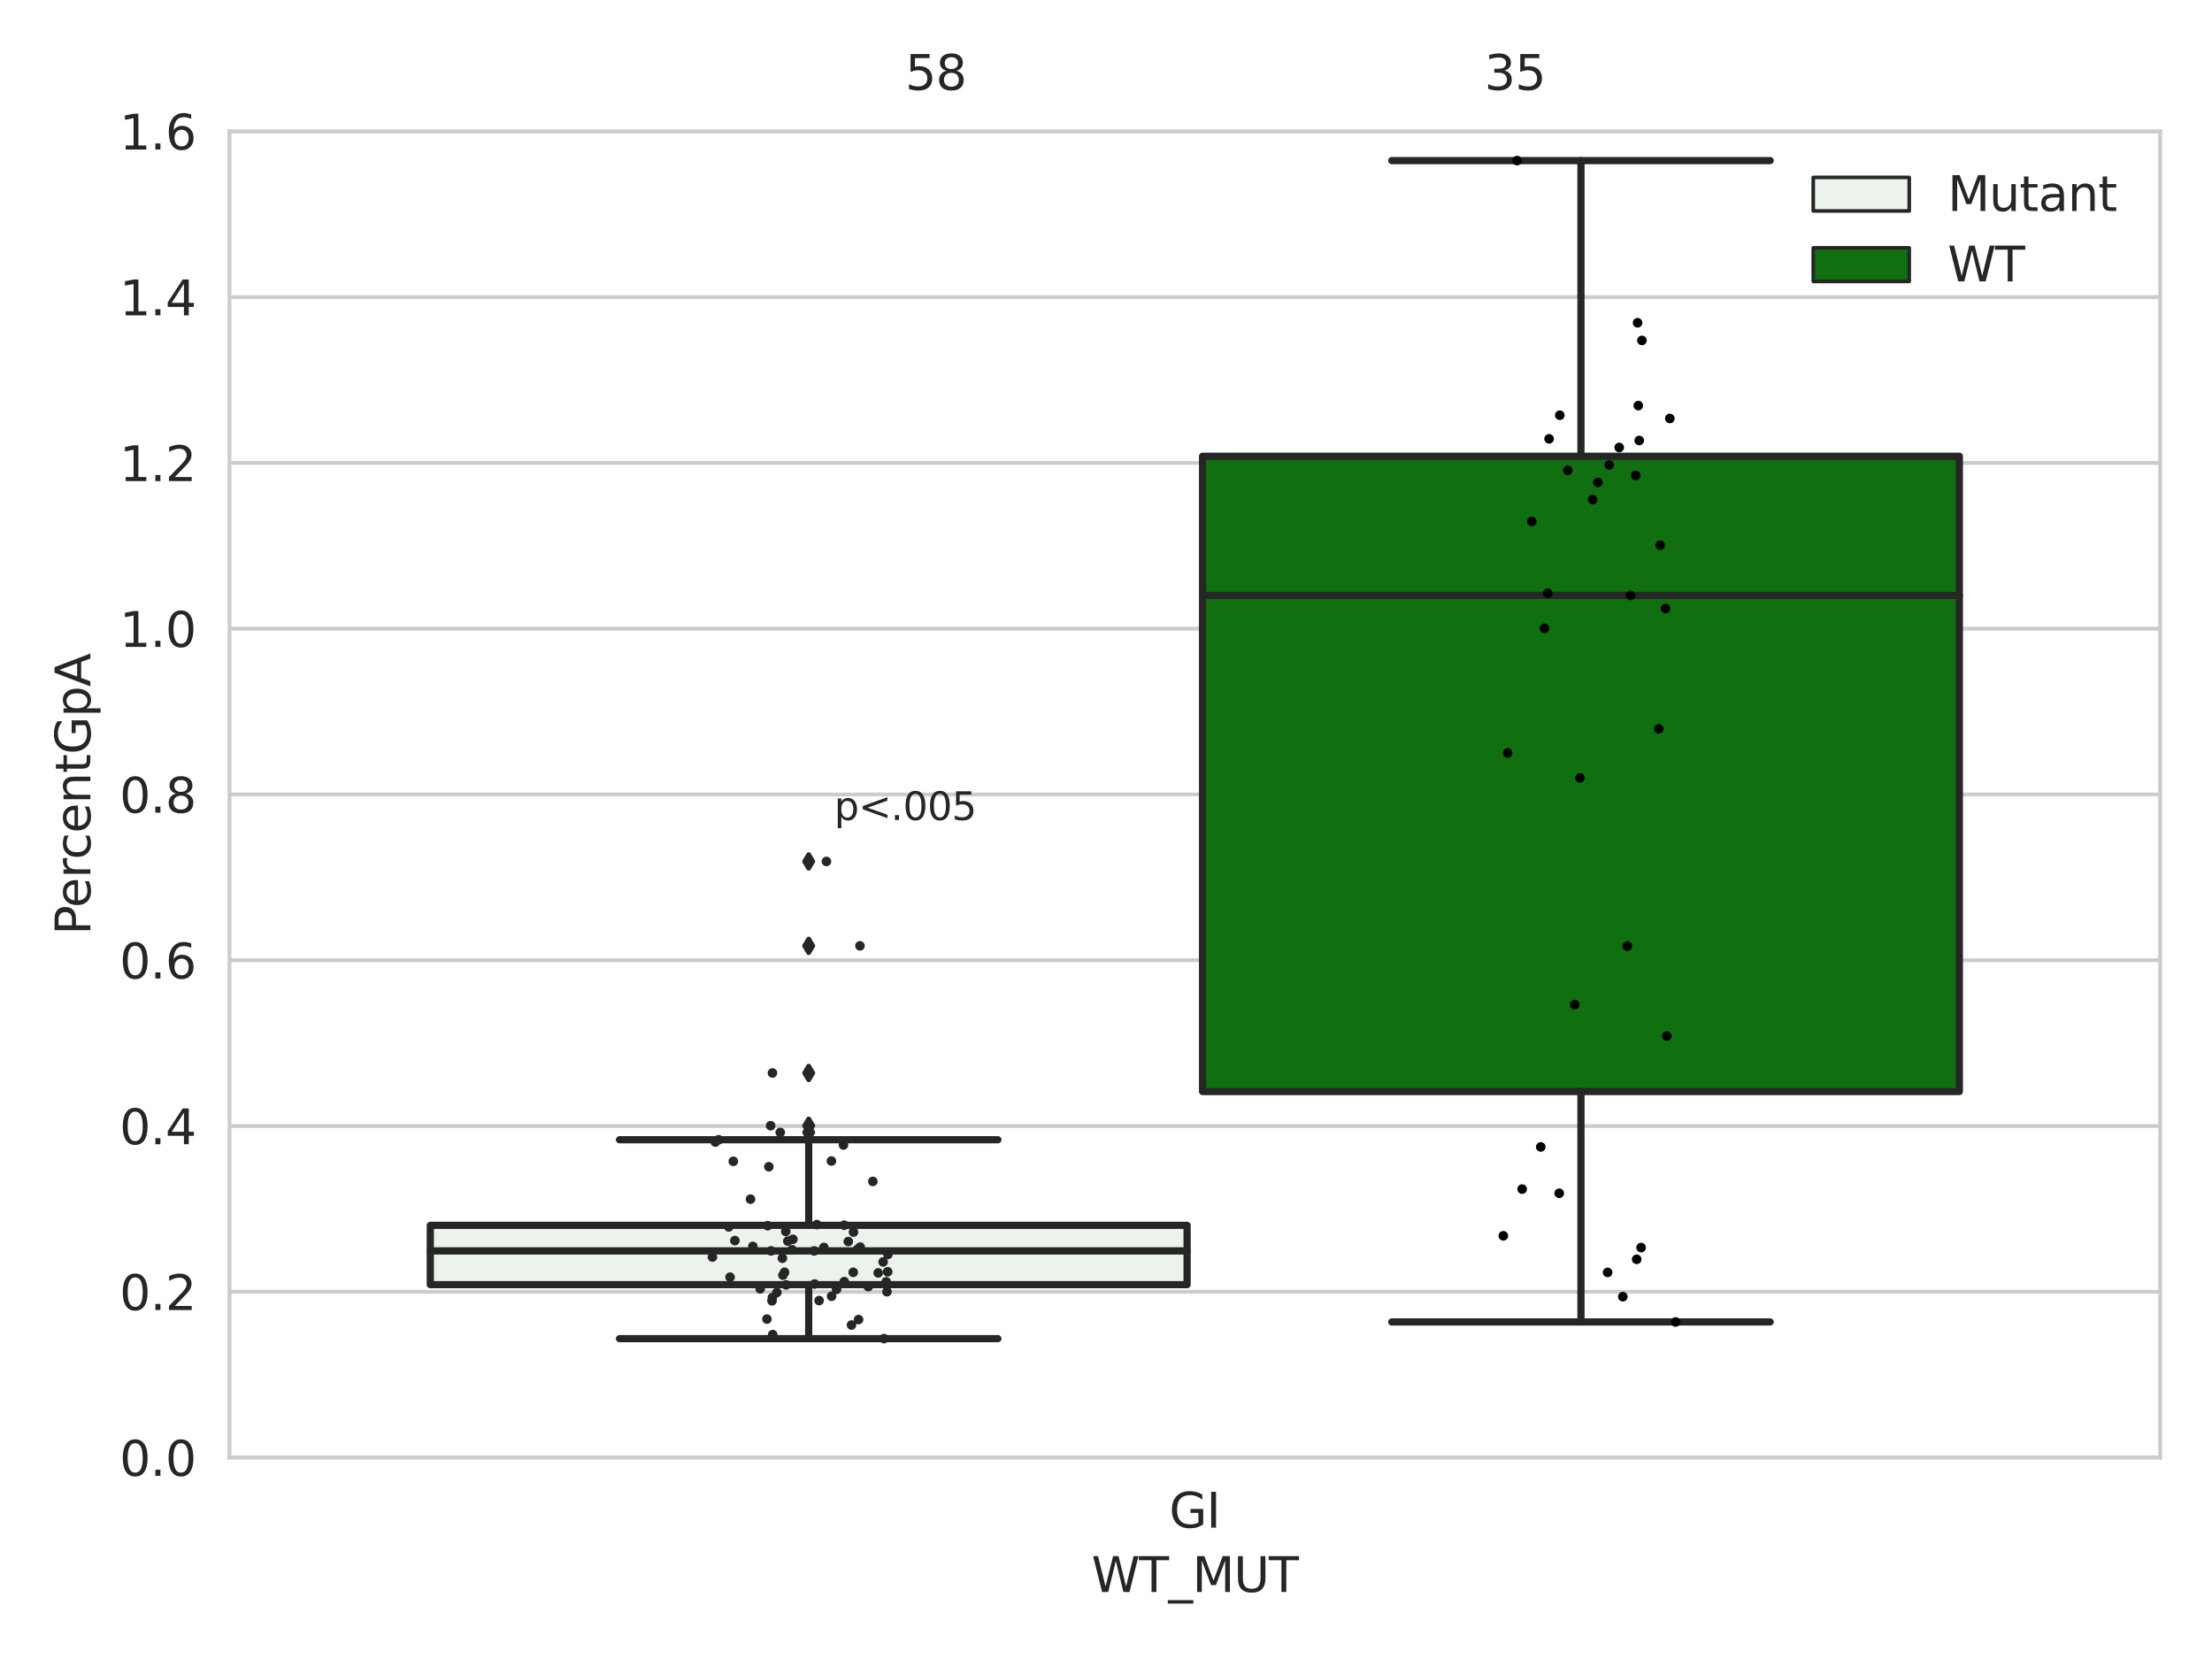 <?xml version="1.0" encoding="utf-8" standalone="no"?>
<!DOCTYPE svg PUBLIC "-//W3C//DTD SVG 1.1//EN"
  "http://www.w3.org/Graphics/SVG/1.1/DTD/svg11.dtd">
<svg xmlns:xlink="http://www.w3.org/1999/xlink" width="460.8pt" height="345.6pt" viewBox="0 0 460.8 345.6" xmlns="http://www.w3.org/2000/svg" version="1.1">
 <defs>
  <style type="text/css">*{stroke-linejoin: round; stroke-linecap: butt}</style>
 </defs>
 <g id="figure_1">
  <g id="patch_1">
   <path d="M 0 345.6 
L 460.8 345.6 
L 460.8 0 
L 0 0 
z
" style="fill: #ffffff"/>
  </g>
  <g id="axes_1">
   <g id="patch_2">
    <path d="M 47.81 303.64 
L 450 303.64 
L 450 27.354 
L 47.81 27.354 
z
" style="fill: #ffffff"/>
   </g>
   <g id="matplotlib.axis_1">
    <g id="xtick_1">
     <g id="text_1">
      <!-- GI -->
      <g style="fill: #262626" transform="translate(243.556 318.238)scale(0.1 -0.1)">
       <defs>
        <path id="DejaVuSans-47" d="M 3809 666 
L 3809 1919 
L 2778 1919 
L 2778 2438 
L 4434 2438 
L 4434 434 
Q 4069 175 3628 42 
Q 3188 -91 2688 -91 
Q 1594 -91 976 548 
Q 359 1188 359 2328 
Q 359 3472 976 4111 
Q 1594 4750 2688 4750 
Q 3144 4750 3555 4637 
Q 3966 4525 4313 4306 
L 4313 3634 
Q 3963 3931 3569 4081 
Q 3175 4231 2741 4231 
Q 1884 4231 1454 3753 
Q 1025 3275 1025 2328 
Q 1025 1384 1454 906 
Q 1884 428 2741 428 
Q 3075 428 3337 486 
Q 3600 544 3809 666 
z
" transform="scale(0.016)"/>
        <path id="DejaVuSans-49" d="M 628 4666 
L 1259 4666 
L 1259 0 
L 628 0 
L 628 4666 
z
" transform="scale(0.016)"/>
       </defs>
       <use xlink:href="#DejaVuSans-47"/>
       <use xlink:href="#DejaVuSans-49" x="77.49"/>
      </g>
     </g>
    </g>
    <g id="text_2">
     <!-- WT_MUT -->
     <g style="fill: #262626" transform="translate(227.38 331.638)scale(0.1 -0.1)">
      <defs>
       <path id="DejaVuSans-57" d="M 213 4666 
L 850 4666 
L 1831 722 
L 2809 4666 
L 3519 4666 
L 4500 722 
L 5478 4666 
L 6119 4666 
L 4947 0 
L 4153 0 
L 3169 4050 
L 2175 0 
L 1381 0 
L 213 4666 
z
" transform="scale(0.016)"/>
       <path id="DejaVuSans-54" d="M -19 4666 
L 3928 4666 
L 3928 4134 
L 2272 4134 
L 2272 0 
L 1638 0 
L 1638 4134 
L -19 4134 
L -19 4666 
z
" transform="scale(0.016)"/>
       <path id="DejaVuSans-5f" d="M 3263 -1063 
L 3263 -1509 
L -63 -1509 
L -63 -1063 
L 3263 -1063 
z
" transform="scale(0.016)"/>
       <path id="DejaVuSans-4d" d="M 628 4666 
L 1569 4666 
L 2759 1491 
L 3956 4666 
L 4897 4666 
L 4897 0 
L 4281 0 
L 4281 4097 
L 3078 897 
L 2444 897 
L 1241 4097 
L 1241 0 
L 628 0 
L 628 4666 
z
" transform="scale(0.016)"/>
       <path id="DejaVuSans-55" d="M 556 4666 
L 1191 4666 
L 1191 1831 
Q 1191 1081 1462 751 
Q 1734 422 2344 422 
Q 2950 422 3222 751 
Q 3494 1081 3494 1831 
L 3494 4666 
L 4128 4666 
L 4128 1753 
Q 4128 841 3676 375 
Q 3225 -91 2344 -91 
Q 1459 -91 1007 375 
Q 556 841 556 1753 
L 556 4666 
z
" transform="scale(0.016)"/>
      </defs>
      <use xlink:href="#DejaVuSans-57"/>
      <use xlink:href="#DejaVuSans-54" x="98.877"/>
      <use xlink:href="#DejaVuSans-5f" x="159.961"/>
      <use xlink:href="#DejaVuSans-4d" x="209.961"/>
      <use xlink:href="#DejaVuSans-55" x="296.24"/>
      <use xlink:href="#DejaVuSans-54" x="369.434"/>
     </g>
    </g>
   </g>
   <g id="matplotlib.axis_2">
    <g id="ytick_1">
     <g id="line2d_1">
      <path d="M 47.81 303.64 
L 450 303.64 
" clip-path="url(#pcd10937aba)" style="fill: none; stroke: #cccccc; stroke-width: 0.8; stroke-linecap: round"/>
     </g>
     <g id="text_3">
      <!-- 0.0 -->
      <g style="fill: #262626" transform="translate(24.907 307.439)scale(0.1 -0.1)">
       <defs>
        <path id="DejaVuSans-30" d="M 2034 4250 
Q 1547 4250 1301 3770 
Q 1056 3291 1056 2328 
Q 1056 1369 1301 889 
Q 1547 409 2034 409 
Q 2525 409 2770 889 
Q 3016 1369 3016 2328 
Q 3016 3291 2770 3770 
Q 2525 4250 2034 4250 
z
M 2034 4750 
Q 2819 4750 3233 4129 
Q 3647 3509 3647 2328 
Q 3647 1150 3233 529 
Q 2819 -91 2034 -91 
Q 1250 -91 836 529 
Q 422 1150 422 2328 
Q 422 3509 836 4129 
Q 1250 4750 2034 4750 
z
" transform="scale(0.016)"/>
        <path id="DejaVuSans-2e" d="M 684 794 
L 1344 794 
L 1344 0 
L 684 0 
L 684 794 
z
" transform="scale(0.016)"/>
       </defs>
       <use xlink:href="#DejaVuSans-30"/>
       <use xlink:href="#DejaVuSans-2e" x="63.623"/>
       <use xlink:href="#DejaVuSans-30" x="95.41"/>
      </g>
     </g>
    </g>
    <g id="ytick_2">
     <g id="line2d_2">
      <path d="M 47.81 269.104 
L 450 269.104 
" clip-path="url(#pcd10937aba)" style="fill: none; stroke: #cccccc; stroke-width: 0.8; stroke-linecap: round"/>
     </g>
     <g id="text_4">
      <!-- 0.2 -->
      <g style="fill: #262626" transform="translate(24.907 272.903)scale(0.1 -0.1)">
       <defs>
        <path id="DejaVuSans-32" d="M 1228 531 
L 3431 531 
L 3431 0 
L 469 0 
L 469 531 
Q 828 903 1448 1529 
Q 2069 2156 2228 2338 
Q 2531 2678 2651 2914 
Q 2772 3150 2772 3378 
Q 2772 3750 2511 3984 
Q 2250 4219 1831 4219 
Q 1534 4219 1204 4116 
Q 875 4013 500 3803 
L 500 4441 
Q 881 4594 1212 4672 
Q 1544 4750 1819 4750 
Q 2544 4750 2975 4387 
Q 3406 4025 3406 3419 
Q 3406 3131 3298 2873 
Q 3191 2616 2906 2266 
Q 2828 2175 2409 1742 
Q 1991 1309 1228 531 
z
" transform="scale(0.016)"/>
       </defs>
       <use xlink:href="#DejaVuSans-30"/>
       <use xlink:href="#DejaVuSans-2e" x="63.623"/>
       <use xlink:href="#DejaVuSans-32" x="95.41"/>
      </g>
     </g>
    </g>
    <g id="ytick_3">
     <g id="line2d_3">
      <path d="M 47.81 234.568 
L 450 234.568 
" clip-path="url(#pcd10937aba)" style="fill: none; stroke: #cccccc; stroke-width: 0.8; stroke-linecap: round"/>
     </g>
     <g id="text_5">
      <!-- 0.4 -->
      <g style="fill: #262626" transform="translate(24.907 238.368)scale(0.1 -0.1)">
       <defs>
        <path id="DejaVuSans-34" d="M 2419 4116 
L 825 1625 
L 2419 1625 
L 2419 4116 
z
M 2253 4666 
L 3047 4666 
L 3047 1625 
L 3713 1625 
L 3713 1100 
L 3047 1100 
L 3047 0 
L 2419 0 
L 2419 1100 
L 313 1100 
L 313 1709 
L 2253 4666 
z
" transform="scale(0.016)"/>
       </defs>
       <use xlink:href="#DejaVuSans-30"/>
       <use xlink:href="#DejaVuSans-2e" x="63.623"/>
       <use xlink:href="#DejaVuSans-34" x="95.41"/>
      </g>
     </g>
    </g>
    <g id="ytick_4">
     <g id="line2d_4">
      <path d="M 47.81 200.033 
L 450 200.033 
" clip-path="url(#pcd10937aba)" style="fill: none; stroke: #cccccc; stroke-width: 0.8; stroke-linecap: round"/>
     </g>
     <g id="text_6">
      <!-- 0.6 -->
      <g style="fill: #262626" transform="translate(24.907 203.832)scale(0.1 -0.1)">
       <defs>
        <path id="DejaVuSans-36" d="M 2113 2584 
Q 1688 2584 1439 2293 
Q 1191 2003 1191 1497 
Q 1191 994 1439 701 
Q 1688 409 2113 409 
Q 2538 409 2786 701 
Q 3034 994 3034 1497 
Q 3034 2003 2786 2293 
Q 2538 2584 2113 2584 
z
M 3366 4563 
L 3366 3988 
Q 3128 4100 2886 4159 
Q 2644 4219 2406 4219 
Q 1781 4219 1451 3797 
Q 1122 3375 1075 2522 
Q 1259 2794 1537 2939 
Q 1816 3084 2150 3084 
Q 2853 3084 3261 2657 
Q 3669 2231 3669 1497 
Q 3669 778 3244 343 
Q 2819 -91 2113 -91 
Q 1303 -91 875 529 
Q 447 1150 447 2328 
Q 447 3434 972 4092 
Q 1497 4750 2381 4750 
Q 2619 4750 2861 4703 
Q 3103 4656 3366 4563 
z
" transform="scale(0.016)"/>
       </defs>
       <use xlink:href="#DejaVuSans-30"/>
       <use xlink:href="#DejaVuSans-2e" x="63.623"/>
       <use xlink:href="#DejaVuSans-36" x="95.41"/>
      </g>
     </g>
    </g>
    <g id="ytick_5">
     <g id="line2d_5">
      <path d="M 47.81 165.497 
L 450 165.497 
" clip-path="url(#pcd10937aba)" style="fill: none; stroke: #cccccc; stroke-width: 0.8; stroke-linecap: round"/>
     </g>
     <g id="text_7">
      <!-- 0.8 -->
      <g style="fill: #262626" transform="translate(24.907 169.296)scale(0.1 -0.1)">
       <defs>
        <path id="DejaVuSans-38" d="M 2034 2216 
Q 1584 2216 1326 1975 
Q 1069 1734 1069 1313 
Q 1069 891 1326 650 
Q 1584 409 2034 409 
Q 2484 409 2743 651 
Q 3003 894 3003 1313 
Q 3003 1734 2745 1975 
Q 2488 2216 2034 2216 
z
M 1403 2484 
Q 997 2584 770 2862 
Q 544 3141 544 3541 
Q 544 4100 942 4425 
Q 1341 4750 2034 4750 
Q 2731 4750 3128 4425 
Q 3525 4100 3525 3541 
Q 3525 3141 3298 2862 
Q 3072 2584 2669 2484 
Q 3125 2378 3379 2068 
Q 3634 1759 3634 1313 
Q 3634 634 3220 271 
Q 2806 -91 2034 -91 
Q 1263 -91 848 271 
Q 434 634 434 1313 
Q 434 1759 690 2068 
Q 947 2378 1403 2484 
z
M 1172 3481 
Q 1172 3119 1398 2916 
Q 1625 2713 2034 2713 
Q 2441 2713 2670 2916 
Q 2900 3119 2900 3481 
Q 2900 3844 2670 4047 
Q 2441 4250 2034 4250 
Q 1625 4250 1398 4047 
Q 1172 3844 1172 3481 
z
" transform="scale(0.016)"/>
       </defs>
       <use xlink:href="#DejaVuSans-30"/>
       <use xlink:href="#DejaVuSans-2e" x="63.623"/>
       <use xlink:href="#DejaVuSans-38" x="95.41"/>
      </g>
     </g>
    </g>
    <g id="ytick_6">
     <g id="line2d_6">
      <path d="M 47.81 130.961 
L 450 130.961 
" clip-path="url(#pcd10937aba)" style="fill: none; stroke: #cccccc; stroke-width: 0.8; stroke-linecap: round"/>
     </g>
     <g id="text_8">
      <!-- 1.0 -->
      <g style="fill: #262626" transform="translate(24.907 134.76)scale(0.1 -0.1)">
       <defs>
        <path id="DejaVuSans-31" d="M 794 531 
L 1825 531 
L 1825 4091 
L 703 3866 
L 703 4441 
L 1819 4666 
L 2450 4666 
L 2450 531 
L 3481 531 
L 3481 0 
L 794 0 
L 794 531 
z
" transform="scale(0.016)"/>
       </defs>
       <use xlink:href="#DejaVuSans-31"/>
       <use xlink:href="#DejaVuSans-2e" x="63.623"/>
       <use xlink:href="#DejaVuSans-30" x="95.41"/>
      </g>
     </g>
    </g>
    <g id="ytick_7">
     <g id="line2d_7">
      <path d="M 47.81 96.425 
L 450 96.425 
" clip-path="url(#pcd10937aba)" style="fill: none; stroke: #cccccc; stroke-width: 0.8; stroke-linecap: round"/>
     </g>
     <g id="text_9">
      <!-- 1.2 -->
      <g style="fill: #262626" transform="translate(24.907 100.225)scale(0.1 -0.1)">
       <use xlink:href="#DejaVuSans-31"/>
       <use xlink:href="#DejaVuSans-2e" x="63.623"/>
       <use xlink:href="#DejaVuSans-32" x="95.41"/>
      </g>
     </g>
    </g>
    <g id="ytick_8">
     <g id="line2d_8">
      <path d="M 47.81 61.89 
L 450 61.89 
" clip-path="url(#pcd10937aba)" style="fill: none; stroke: #cccccc; stroke-width: 0.8; stroke-linecap: round"/>
     </g>
     <g id="text_10">
      <!-- 1.4 -->
      <g style="fill: #262626" transform="translate(24.907 65.689)scale(0.1 -0.1)">
       <use xlink:href="#DejaVuSans-31"/>
       <use xlink:href="#DejaVuSans-2e" x="63.623"/>
       <use xlink:href="#DejaVuSans-34" x="95.41"/>
      </g>
     </g>
    </g>
    <g id="ytick_9">
     <g id="line2d_9">
      <path d="M 47.81 27.354 
L 450 27.354 
" clip-path="url(#pcd10937aba)" style="fill: none; stroke: #cccccc; stroke-width: 0.8; stroke-linecap: round"/>
     </g>
     <g id="text_11">
      <!-- 1.6 -->
      <g style="fill: #262626" transform="translate(24.907 31.153)scale(0.1 -0.1)">
       <use xlink:href="#DejaVuSans-31"/>
       <use xlink:href="#DejaVuSans-2e" x="63.623"/>
       <use xlink:href="#DejaVuSans-36" x="95.41"/>
      </g>
     </g>
    </g>
    <g id="text_12">
     <!-- PercentGpA -->
     <g style="fill: #262626" transform="translate(18.827 194.774)rotate(-90)scale(0.1 -0.1)">
      <defs>
       <path id="DejaVuSans-50" d="M 1259 4147 
L 1259 2394 
L 2053 2394 
Q 2494 2394 2734 2622 
Q 2975 2850 2975 3272 
Q 2975 3691 2734 3919 
Q 2494 4147 2053 4147 
L 1259 4147 
z
M 628 4666 
L 2053 4666 
Q 2838 4666 3239 4311 
Q 3641 3956 3641 3272 
Q 3641 2581 3239 2228 
Q 2838 1875 2053 1875 
L 1259 1875 
L 1259 0 
L 628 0 
L 628 4666 
z
" transform="scale(0.016)"/>
       <path id="DejaVuSans-65" d="M 3597 1894 
L 3597 1613 
L 953 1613 
Q 991 1019 1311 708 
Q 1631 397 2203 397 
Q 2534 397 2845 478 
Q 3156 559 3463 722 
L 3463 178 
Q 3153 47 2828 -22 
Q 2503 -91 2169 -91 
Q 1331 -91 842 396 
Q 353 884 353 1716 
Q 353 2575 817 3079 
Q 1281 3584 2069 3584 
Q 2775 3584 3186 3129 
Q 3597 2675 3597 1894 
z
M 3022 2063 
Q 3016 2534 2758 2815 
Q 2500 3097 2075 3097 
Q 1594 3097 1305 2825 
Q 1016 2553 972 2059 
L 3022 2063 
z
" transform="scale(0.016)"/>
       <path id="DejaVuSans-72" d="M 2631 2963 
Q 2534 3019 2420 3045 
Q 2306 3072 2169 3072 
Q 1681 3072 1420 2755 
Q 1159 2438 1159 1844 
L 1159 0 
L 581 0 
L 581 3500 
L 1159 3500 
L 1159 2956 
Q 1341 3275 1631 3429 
Q 1922 3584 2338 3584 
Q 2397 3584 2469 3576 
Q 2541 3569 2628 3553 
L 2631 2963 
z
" transform="scale(0.016)"/>
       <path id="DejaVuSans-63" d="M 3122 3366 
L 3122 2828 
Q 2878 2963 2633 3030 
Q 2388 3097 2138 3097 
Q 1578 3097 1268 2742 
Q 959 2388 959 1747 
Q 959 1106 1268 751 
Q 1578 397 2138 397 
Q 2388 397 2633 464 
Q 2878 531 3122 666 
L 3122 134 
Q 2881 22 2623 -34 
Q 2366 -91 2075 -91 
Q 1284 -91 818 406 
Q 353 903 353 1747 
Q 353 2603 823 3093 
Q 1294 3584 2113 3584 
Q 2378 3584 2631 3529 
Q 2884 3475 3122 3366 
z
" transform="scale(0.016)"/>
       <path id="DejaVuSans-6e" d="M 3513 2113 
L 3513 0 
L 2938 0 
L 2938 2094 
Q 2938 2591 2744 2837 
Q 2550 3084 2163 3084 
Q 1697 3084 1428 2787 
Q 1159 2491 1159 1978 
L 1159 0 
L 581 0 
L 581 3500 
L 1159 3500 
L 1159 2956 
Q 1366 3272 1645 3428 
Q 1925 3584 2291 3584 
Q 2894 3584 3203 3211 
Q 3513 2838 3513 2113 
z
" transform="scale(0.016)"/>
       <path id="DejaVuSans-74" d="M 1172 4494 
L 1172 3500 
L 2356 3500 
L 2356 3053 
L 1172 3053 
L 1172 1153 
Q 1172 725 1289 603 
Q 1406 481 1766 481 
L 2356 481 
L 2356 0 
L 1766 0 
Q 1100 0 847 248 
Q 594 497 594 1153 
L 594 3053 
L 172 3053 
L 172 3500 
L 594 3500 
L 594 4494 
L 1172 4494 
z
" transform="scale(0.016)"/>
       <path id="DejaVuSans-70" d="M 1159 525 
L 1159 -1331 
L 581 -1331 
L 581 3500 
L 1159 3500 
L 1159 2969 
Q 1341 3281 1617 3432 
Q 1894 3584 2278 3584 
Q 2916 3584 3314 3078 
Q 3713 2572 3713 1747 
Q 3713 922 3314 415 
Q 2916 -91 2278 -91 
Q 1894 -91 1617 61 
Q 1341 213 1159 525 
z
M 3116 1747 
Q 3116 2381 2855 2742 
Q 2594 3103 2138 3103 
Q 1681 3103 1420 2742 
Q 1159 2381 1159 1747 
Q 1159 1113 1420 752 
Q 1681 391 2138 391 
Q 2594 391 2855 752 
Q 3116 1113 3116 1747 
z
" transform="scale(0.016)"/>
       <path id="DejaVuSans-41" d="M 2188 4044 
L 1331 1722 
L 3047 1722 
L 2188 4044 
z
M 1831 4666 
L 2547 4666 
L 4325 0 
L 3669 0 
L 3244 1197 
L 1141 1197 
L 716 0 
L 50 0 
L 1831 4666 
z
" transform="scale(0.016)"/>
      </defs>
      <use xlink:href="#DejaVuSans-50"/>
      <use xlink:href="#DejaVuSans-65" x="56.678"/>
      <use xlink:href="#DejaVuSans-72" x="118.201"/>
      <use xlink:href="#DejaVuSans-63" x="157.064"/>
      <use xlink:href="#DejaVuSans-65" x="212.045"/>
      <use xlink:href="#DejaVuSans-6e" x="273.568"/>
      <use xlink:href="#DejaVuSans-74" x="336.947"/>
      <use xlink:href="#DejaVuSans-47" x="376.156"/>
      <use xlink:href="#DejaVuSans-70" x="453.646"/>
      <use xlink:href="#DejaVuSans-41" x="517.123"/>
     </g>
    </g>
   </g>
   <g id="patch_3">
    <path d="M 89.638 267.619 
L 247.296 267.619 
L 247.296 255.262 
L 89.638 255.262 
L 89.638 267.619 
z
" clip-path="url(#pcd10937aba)" style="fill: #ecf2ec; stroke: #262626; stroke-width: 1.5; stroke-linejoin: miter"/>
   </g>
   <g id="patch_4">
    <path d="M 250.514 227.384 
L 408.172 227.384 
L 408.172 95.043 
L 250.514 95.043 
L 250.514 227.384 
z
" clip-path="url(#pcd10937aba)" style="fill: #107010; stroke: #262626; stroke-width: 1.5; stroke-linejoin: miter"/>
   </g>
   <g id="patch_5">
    <path d="M 248.905 303.64 
L 248.905 303.64 
L 248.905 303.64 
L 248.905 303.64 
z
" clip-path="url(#pcd10937aba)" style="fill: #ecf2ec; stroke: #262626; stroke-width: 0.75; stroke-linejoin: miter"/>
   </g>
   <g id="patch_6">
    <path d="M 248.905 303.64 
L 248.905 303.64 
L 248.905 303.64 
L 248.905 303.64 
z
" clip-path="url(#pcd10937aba)" style="fill: #107010; stroke: #262626; stroke-width: 0.75; stroke-linejoin: miter"/>
   </g>
   <g id="PathCollection_1"/>
   <g id="PathCollection_2"/>
   <g id="line2d_10">
    <path d="M 168.467 267.619 
L 168.467 278.864 
" clip-path="url(#pcd10937aba)" style="fill: none; stroke: #262626; stroke-width: 1.5; stroke-linecap: round"/>
   </g>
   <g id="line2d_11">
    <path d="M 168.467 255.262 
L 168.467 237.431 
" clip-path="url(#pcd10937aba)" style="fill: none; stroke: #262626; stroke-width: 1.5; stroke-linecap: round"/>
   </g>
   <g id="line2d_12">
    <path d="M 129.052 278.864 
L 207.882 278.864 
" clip-path="url(#pcd10937aba)" style="fill: none; stroke: #262626; stroke-width: 1.5; stroke-linecap: round"/>
   </g>
   <g id="line2d_13">
    <path d="M 129.052 237.431 
L 207.882 237.431 
" clip-path="url(#pcd10937aba)" style="fill: none; stroke: #262626; stroke-width: 1.5; stroke-linecap: round"/>
   </g>
   <g id="line2d_14">
    <defs>
     <path id="m3eb3edc326" d="M -0 1.414 
L 0.849 0 
L 0 -1.414 
L -0.849 -0 
z
" style="stroke: #262626; stroke-linejoin: miter"/>
    </defs>
    <g clip-path="url(#pcd10937aba)">
     <use xlink:href="#m3eb3edc326" x="168.467" y="223.521" style="fill: #262626; stroke: #262626; stroke-linejoin: miter"/>
     <use xlink:href="#m3eb3edc326" x="168.467" y="234.504" style="fill: #262626; stroke: #262626; stroke-linejoin: miter"/>
     <use xlink:href="#m3eb3edc326" x="168.467" y="179.454" style="fill: #262626; stroke: #262626; stroke-linejoin: miter"/>
     <use xlink:href="#m3eb3edc326" x="168.467" y="197.038" style="fill: #262626; stroke: #262626; stroke-linejoin: miter"/>
     <use xlink:href="#m3eb3edc326" x="168.467" y="235.901" style="fill: #262626; stroke: #262626; stroke-linejoin: miter"/>
    </g>
   </g>
   <g id="line2d_15">
    <path d="M 329.343 227.384 
L 329.343 275.391 
" clip-path="url(#pcd10937aba)" style="fill: none; stroke: #262626; stroke-width: 1.5; stroke-linecap: round"/>
   </g>
   <g id="line2d_16">
    <path d="M 329.343 95.043 
L 329.343 33.455 
" clip-path="url(#pcd10937aba)" style="fill: none; stroke: #262626; stroke-width: 1.5; stroke-linecap: round"/>
   </g>
   <g id="line2d_17">
    <path d="M 289.928 275.391 
L 368.758 275.391 
" clip-path="url(#pcd10937aba)" style="fill: none; stroke: #262626; stroke-width: 1.5; stroke-linecap: round"/>
   </g>
   <g id="line2d_18">
    <path d="M 289.928 33.455 
L 368.758 33.455 
" clip-path="url(#pcd10937aba)" style="fill: none; stroke: #262626; stroke-width: 1.5; stroke-linecap: round"/>
   </g>
   <g id="line2d_19"/>
   <g id="line2d_20">
    <path d="M 89.638 260.585 
L 247.296 260.585 
" clip-path="url(#pcd10937aba)" style="fill: none; stroke: #262626; stroke-width: 1.5; stroke-linecap: round"/>
   </g>
   <g id="line2d_21">
    <path d="M 250.514 124.036 
L 408.172 124.036 
" clip-path="url(#pcd10937aba)" style="fill: none; stroke: #262626; stroke-width: 1.5; stroke-linecap: round"/>
   </g>
   <g id="patch_7">
    <path d="M 47.81 303.64 
L 47.81 27.354 
" style="fill: none; stroke: #cccccc; stroke-width: 0.8; stroke-linejoin: miter; stroke-linecap: square"/>
   </g>
   <g id="patch_8">
    <path d="M 450 303.64 
L 450 27.354 
" style="fill: none; stroke: #cccccc; stroke-width: 0.8; stroke-linejoin: miter; stroke-linecap: square"/>
   </g>
   <g id="patch_9">
    <path d="M 47.81 303.64 
L 450 303.64 
" style="fill: none; stroke: #cccccc; stroke-width: 0.8; stroke-linejoin: miter; stroke-linecap: square"/>
   </g>
   <g id="patch_10">
    <path d="M 47.81 27.354 
L 450 27.354 
" style="fill: none; stroke: #cccccc; stroke-width: 0.8; stroke-linejoin: miter; stroke-linecap: square"/>
   </g>
   <g id="PathCollection_3">
    <defs>
     <path id="C0_0_3de9c52487" d="M 0 1 
C 0.265 1 0.52 0.895 0.707 0.707 
C 0.895 0.52 1 0.265 1 -0 
C 1 -0.265 0.895 -0.52 0.707 -0.707 
C 0.52 -0.895 0.265 -1 0 -1 
C -0.265 -1 -0.52 -0.895 -0.707 -0.707 
C -0.895 -0.52 -1 -0.265 -1 0 
C -1 0.265 -0.895 0.52 -0.707 0.707 
C -0.52 0.895 -0.265 1 0 1 
z
"/>
    </defs>
    <g clip-path="url(#pcd10937aba)">
     <use xlink:href="#C0_0_3de9c52487" x="163.687" y="256.525" style="fill: #262626"/>
    </g>
    <g clip-path="url(#pcd10937aba)">
     <use xlink:href="#C0_0_3de9c52487" x="160.635" y="260.586" style="fill: #262626"/>
    </g>
    <g clip-path="url(#pcd10937aba)">
     <use xlink:href="#C0_0_3de9c52487" x="176.715" y="258.633" style="fill: #262626"/>
    </g>
    <g clip-path="url(#pcd10937aba)">
     <use xlink:href="#C0_0_3de9c52487" x="184.615" y="267.022" style="fill: #262626"/>
    </g>
    <g clip-path="url(#pcd10937aba)">
     <use xlink:href="#C0_0_3de9c52487" x="148.416" y="261.864" style="fill: #262626"/>
    </g>
    <g clip-path="url(#pcd10937aba)">
     <use xlink:href="#C0_0_3de9c52487" x="184.144" y="278.864" style="fill: #262626"/>
    </g>
    <g clip-path="url(#pcd10937aba)">
     <use xlink:href="#C0_0_3de9c52487" x="171.629" y="259.87" style="fill: #262626"/>
    </g>
    <g clip-path="url(#pcd10937aba)">
     <use xlink:href="#C0_0_3de9c52487" x="184.92" y="264.938" style="fill: #262626"/>
    </g>
    <g clip-path="url(#pcd10937aba)">
     <use xlink:href="#C0_0_3de9c52487" x="173.199" y="241.861" style="fill: #262626"/>
    </g>
    <g clip-path="url(#pcd10937aba)">
     <use xlink:href="#C0_0_3de9c52487" x="149.706" y="237.431" style="fill: #262626"/>
    </g>
    <g clip-path="url(#pcd10937aba)">
     <use xlink:href="#C0_0_3de9c52487" x="163.1" y="265.632" style="fill: #262626"/>
    </g>
    <g clip-path="url(#pcd10937aba)">
     <use xlink:href="#C0_0_3de9c52487" x="170.634" y="270.931" style="fill: #262626"/>
    </g>
    <g clip-path="url(#pcd10937aba)">
     <use xlink:href="#C0_0_3de9c52487" x="175.711" y="238.523" style="fill: #262626"/>
    </g>
    <g clip-path="url(#pcd10937aba)">
     <use xlink:href="#C0_0_3de9c52487" x="159.759" y="274.788" style="fill: #262626"/>
    </g>
    <g clip-path="url(#pcd10937aba)">
     <use xlink:href="#C0_0_3de9c52487" x="180.87" y="268.029" style="fill: #262626"/>
    </g>
    <g clip-path="url(#pcd10937aba)">
     <use xlink:href="#C0_0_3de9c52487" x="159.924" y="255.336" style="fill: #262626"/>
    </g>
    <g clip-path="url(#pcd10937aba)">
     <use xlink:href="#C0_0_3de9c52487" x="182.939" y="265.165" style="fill: #262626"/>
    </g>
    <g clip-path="url(#pcd10937aba)">
     <use xlink:href="#C0_0_3de9c52487" x="170.175" y="255.105" style="fill: #262626"/>
    </g>
    <g clip-path="url(#pcd10937aba)">
     <use xlink:href="#C0_0_3de9c52487" x="165.177" y="258.169" style="fill: #262626"/>
    </g>
    <g clip-path="url(#pcd10937aba)">
     <use xlink:href="#C0_0_3de9c52487" x="156.343" y="249.806" style="fill: #262626"/>
    </g>
    <g clip-path="url(#pcd10937aba)">
     <use xlink:href="#C0_0_3de9c52487" x="175.874" y="266.983" style="fill: #262626"/>
    </g>
    <g clip-path="url(#pcd10937aba)">
     <use xlink:href="#C0_0_3de9c52487" x="184.771" y="269.089" style="fill: #262626"/>
    </g>
    <g clip-path="url(#pcd10937aba)">
     <use xlink:href="#C0_0_3de9c52487" x="178.854" y="274.891" style="fill: #262626"/>
    </g>
    <g clip-path="url(#pcd10937aba)">
     <use xlink:href="#C0_0_3de9c52487" x="151.814" y="255.585" style="fill: #262626"/>
    </g>
    <g clip-path="url(#pcd10937aba)">
     <use xlink:href="#C0_0_3de9c52487" x="177.747" y="265.049" style="fill: #262626"/>
    </g>
    <g clip-path="url(#pcd10937aba)">
     <use xlink:href="#C0_0_3de9c52487" x="177.798" y="256.664" style="fill: #262626"/>
    </g>
    <g clip-path="url(#pcd10937aba)">
     <use xlink:href="#C0_0_3de9c52487" x="152.084" y="266.061" style="fill: #262626"/>
    </g>
    <g clip-path="url(#pcd10937aba)">
     <use xlink:href="#C0_0_3de9c52487" x="181.834" y="246.113" style="fill: #262626"/>
    </g>
    <g clip-path="url(#pcd10937aba)">
     <use xlink:href="#C0_0_3de9c52487" x="160.898" y="270.311" style="fill: #262626"/>
    </g>
    <g clip-path="url(#pcd10937aba)">
     <use xlink:href="#C0_0_3de9c52487" x="160.967" y="278.019" style="fill: #262626"/>
    </g>
    <g clip-path="url(#pcd10937aba)">
     <use xlink:href="#C0_0_3de9c52487" x="160.916" y="223.521" style="fill: #262626"/>
    </g>
    <g clip-path="url(#pcd10937aba)">
     <use xlink:href="#C0_0_3de9c52487" x="160.826" y="270.989" style="fill: #262626"/>
    </g>
    <g clip-path="url(#pcd10937aba)">
     <use xlink:href="#C0_0_3de9c52487" x="163.765" y="267.664" style="fill: #262626"/>
    </g>
    <g clip-path="url(#pcd10937aba)">
     <use xlink:href="#C0_0_3de9c52487" x="160.539" y="234.504" style="fill: #262626"/>
    </g>
    <g clip-path="url(#pcd10937aba)">
     <use xlink:href="#C0_0_3de9c52487" x="179.192" y="259.79" style="fill: #262626"/>
    </g>
    <g clip-path="url(#pcd10937aba)">
     <use xlink:href="#C0_0_3de9c52487" x="164.119" y="258.544" style="fill: #262626"/>
    </g>
    <g clip-path="url(#pcd10937aba)">
     <use xlink:href="#C0_0_3de9c52487" x="156.833" y="259.646" style="fill: #262626"/>
    </g>
    <g clip-path="url(#pcd10937aba)">
     <use xlink:href="#C0_0_3de9c52487" x="174.268" y="268.606" style="fill: #262626"/>
    </g>
    <g clip-path="url(#pcd10937aba)">
     <use xlink:href="#C0_0_3de9c52487" x="173.234" y="270.034" style="fill: #262626"/>
    </g>
    <g clip-path="url(#pcd10937aba)">
     <use xlink:href="#C0_0_3de9c52487" x="165.01" y="260.352" style="fill: #262626"/>
    </g>
    <g clip-path="url(#pcd10937aba)">
     <use xlink:href="#C0_0_3de9c52487" x="178.662" y="260.243" style="fill: #262626"/>
    </g>
    <g clip-path="url(#pcd10937aba)">
     <use xlink:href="#C0_0_3de9c52487" x="153.09" y="258.441" style="fill: #262626"/>
    </g>
    <g clip-path="url(#pcd10937aba)">
     <use xlink:href="#C0_0_3de9c52487" x="183.976" y="262.883" style="fill: #262626"/>
    </g>
    <g clip-path="url(#pcd10937aba)">
     <use xlink:href="#C0_0_3de9c52487" x="162.988" y="262.108" style="fill: #262626"/>
    </g>
    <g clip-path="url(#pcd10937aba)">
     <use xlink:href="#C0_0_3de9c52487" x="163.435" y="265.032" style="fill: #262626"/>
    </g>
    <g clip-path="url(#pcd10937aba)">
     <use xlink:href="#C0_0_3de9c52487" x="158.36" y="268.491" style="fill: #262626"/>
    </g>
    <g clip-path="url(#pcd10937aba)">
     <use xlink:href="#C0_0_3de9c52487" x="169.696" y="267.484" style="fill: #262626"/>
    </g>
    <g clip-path="url(#pcd10937aba)">
     <use xlink:href="#C0_0_3de9c52487" x="160.161" y="243.054" style="fill: #262626"/>
    </g>
    <g clip-path="url(#pcd10937aba)">
     <use xlink:href="#C0_0_3de9c52487" x="161.838" y="269.252" style="fill: #262626"/>
    </g>
    <g clip-path="url(#pcd10937aba)">
     <use xlink:href="#C0_0_3de9c52487" x="172.162" y="179.454" style="fill: #262626"/>
    </g>
    <g clip-path="url(#pcd10937aba)">
     <use xlink:href="#C0_0_3de9c52487" x="169.608" y="260.584" style="fill: #262626"/>
    </g>
    <g clip-path="url(#pcd10937aba)">
     <use xlink:href="#C0_0_3de9c52487" x="179.144" y="197.038" style="fill: #262626"/>
    </g>
    <g clip-path="url(#pcd10937aba)">
     <use xlink:href="#C0_0_3de9c52487" x="177.385" y="276.024" style="fill: #262626"/>
    </g>
    <g clip-path="url(#pcd10937aba)">
     <use xlink:href="#C0_0_3de9c52487" x="149.023" y="237.918" style="fill: #262626"/>
    </g>
    <g clip-path="url(#pcd10937aba)">
     <use xlink:href="#C0_0_3de9c52487" x="184.974" y="261.315" style="fill: #262626"/>
    </g>
    <g clip-path="url(#pcd10937aba)">
     <use xlink:href="#C0_0_3de9c52487" x="175.868" y="255.238" style="fill: #262626"/>
    </g>
    <g clip-path="url(#pcd10937aba)">
     <use xlink:href="#C0_0_3de9c52487" x="152.766" y="241.922" style="fill: #262626"/>
    </g>
    <g clip-path="url(#pcd10937aba)">
     <use xlink:href="#C0_0_3de9c52487" x="162.541" y="235.901" style="fill: #262626"/>
    </g>
   </g>
   <g id="PathCollection_4">
    <defs>
     <path id="C1_0_a4a03b2557" d="M 0 1 
C 0.265 1 0.52 0.895 0.707 0.707 
C 0.895 0.52 1 0.265 1 -0 
C 1 -0.265 0.895 -0.52 0.707 -0.707 
C 0.52 -0.895 0.265 -1 0 -1 
C -0.265 -1 -0.52 -0.895 -0.707 -0.707 
C -0.895 -0.52 -1 -0.265 -1 0 
C -1 0.265 -0.895 0.52 -0.707 0.707 
C -0.52 0.895 -0.265 1 0 1 
z
"/>
    </defs>
    <g clip-path="url(#pcd10937aba)">
     <use xlink:href="#C1_0_a4a03b2557" x="317.092" y="247.708"/>
    </g>
    <g clip-path="url(#pcd10937aba)">
     <use xlink:href="#C1_0_a4a03b2557" x="338.061" y="270.124"/>
    </g>
    <g clip-path="url(#pcd10937aba)">
     <use xlink:href="#C1_0_a4a03b2557" x="338.998" y="197.09"/>
    </g>
    <g clip-path="url(#pcd10937aba)">
     <use xlink:href="#C1_0_a4a03b2557" x="334.895" y="265.065"/>
    </g>
    <g clip-path="url(#pcd10937aba)">
     <use xlink:href="#C1_0_a4a03b2557" x="322.706" y="91.42"/>
    </g>
    <g clip-path="url(#pcd10937aba)">
     <use xlink:href="#C1_0_a4a03b2557" x="347.223" y="215.838"/>
    </g>
    <g clip-path="url(#pcd10937aba)">
     <use xlink:href="#C1_0_a4a03b2557" x="349.061" y="275.391"/>
    </g>
    <g clip-path="url(#pcd10937aba)">
     <use xlink:href="#C1_0_a4a03b2557" x="328.041" y="209.296"/>
    </g>
    <g clip-path="url(#pcd10937aba)">
     <use xlink:href="#C1_0_a4a03b2557" x="341.87" y="259.895"/>
    </g>
    <g clip-path="url(#pcd10937aba)">
     <use xlink:href="#C1_0_a4a03b2557" x="335.232" y="96.871"/>
    </g>
    <g clip-path="url(#pcd10937aba)">
     <use xlink:href="#C1_0_a4a03b2557" x="340.955" y="262.338"/>
    </g>
    <g clip-path="url(#pcd10937aba)">
     <use xlink:href="#C1_0_a4a03b2557" x="345.554" y="151.835"/>
    </g>
    <g clip-path="url(#pcd10937aba)">
     <use xlink:href="#C1_0_a4a03b2557" x="324.808" y="248.582"/>
    </g>
    <g clip-path="url(#pcd10937aba)">
     <use xlink:href="#C1_0_a4a03b2557" x="320.971" y="238.93"/>
    </g>
    <g clip-path="url(#pcd10937aba)">
     <use xlink:href="#C1_0_a4a03b2557" x="341.136" y="67.24"/>
    </g>
    <g clip-path="url(#pcd10937aba)">
     <use xlink:href="#C1_0_a4a03b2557" x="319.105" y="108.628"/>
    </g>
    <g clip-path="url(#pcd10937aba)">
     <use xlink:href="#C1_0_a4a03b2557" x="346.964" y="126.771"/>
    </g>
    <g clip-path="url(#pcd10937aba)">
     <use xlink:href="#C1_0_a4a03b2557" x="331.772" y="104.073"/>
    </g>
    <g clip-path="url(#pcd10937aba)">
     <use xlink:href="#C1_0_a4a03b2557" x="316.029" y="33.455"/>
    </g>
    <g clip-path="url(#pcd10937aba)">
     <use xlink:href="#C1_0_a4a03b2557" x="321.743" y="130.902"/>
    </g>
    <g clip-path="url(#pcd10937aba)">
     <use xlink:href="#C1_0_a4a03b2557" x="342.043" y="70.918"/>
    </g>
    <g clip-path="url(#pcd10937aba)">
     <use xlink:href="#C1_0_a4a03b2557" x="341.483" y="91.76"/>
    </g>
    <g clip-path="url(#pcd10937aba)">
     <use xlink:href="#C1_0_a4a03b2557" x="313.169" y="257.443"/>
    </g>
    <g clip-path="url(#pcd10937aba)">
     <use xlink:href="#C1_0_a4a03b2557" x="332.867" y="100.495"/>
    </g>
    <g clip-path="url(#pcd10937aba)">
     <use xlink:href="#C1_0_a4a03b2557" x="345.851" y="113.559"/>
    </g>
    <g clip-path="url(#pcd10937aba)">
     <use xlink:href="#C1_0_a4a03b2557" x="322.424" y="123.577"/>
    </g>
    <g clip-path="url(#pcd10937aba)">
     <use xlink:href="#C1_0_a4a03b2557" x="337.315" y="93.216"/>
    </g>
    <g clip-path="url(#pcd10937aba)">
     <use xlink:href="#C1_0_a4a03b2557" x="329.122" y="162.048"/>
    </g>
    <g clip-path="url(#pcd10937aba)">
     <use xlink:href="#C1_0_a4a03b2557" x="339.699" y="124.036"/>
    </g>
    <g clip-path="url(#pcd10937aba)">
     <use xlink:href="#C1_0_a4a03b2557" x="314.069" y="156.867"/>
    </g>
    <g clip-path="url(#pcd10937aba)">
     <use xlink:href="#C1_0_a4a03b2557" x="341.283" y="84.493"/>
    </g>
    <g clip-path="url(#pcd10937aba)">
     <use xlink:href="#C1_0_a4a03b2557" x="340.737" y="99.039"/>
    </g>
    <g clip-path="url(#pcd10937aba)">
     <use xlink:href="#C1_0_a4a03b2557" x="324.932" y="86.495"/>
    </g>
    <g clip-path="url(#pcd10937aba)">
     <use xlink:href="#C1_0_a4a03b2557" x="326.599" y="97.994"/>
    </g>
    <g clip-path="url(#pcd10937aba)">
     <use xlink:href="#C1_0_a4a03b2557" x="347.857" y="87.176"/>
    </g>
   </g>
   <g id="text_13">
    <!-- 58 -->
    <g style="fill: #262626" transform="translate(188.577 18.72)scale(0.1 -0.1)">
     <defs>
      <path id="DejaVuSans-35" d="M 691 4666 
L 3169 4666 
L 3169 4134 
L 1269 4134 
L 1269 2991 
Q 1406 3038 1543 3061 
Q 1681 3084 1819 3084 
Q 2600 3084 3056 2656 
Q 3513 2228 3513 1497 
Q 3513 744 3044 326 
Q 2575 -91 1722 -91 
Q 1428 -91 1123 -41 
Q 819 9 494 109 
L 494 744 
Q 775 591 1075 516 
Q 1375 441 1709 441 
Q 2250 441 2565 725 
Q 2881 1009 2881 1497 
Q 2881 1984 2565 2268 
Q 2250 2553 1709 2553 
Q 1456 2553 1204 2497 
Q 953 2441 691 2322 
L 691 4666 
z
" transform="scale(0.016)"/>
     </defs>
     <use xlink:href="#DejaVuSans-35"/>
     <use xlink:href="#DejaVuSans-38" x="63.623"/>
    </g>
   </g>
   <g id="text_14">
    <!-- p&lt;.005 -->
    <g style="fill: #262626" transform="translate(173.779 170.82)scale(0.08 -0.08)">
     <defs>
      <path id="DejaVuSans-3c" d="M 4684 3150 
L 1459 2003 
L 4684 863 
L 4684 294 
L 678 1747 
L 678 2266 
L 4684 3719 
L 4684 3150 
z
" transform="scale(0.016)"/>
     </defs>
     <use xlink:href="#DejaVuSans-70"/>
     <use xlink:href="#DejaVuSans-3c" x="63.477"/>
     <use xlink:href="#DejaVuSans-2e" x="147.266"/>
     <use xlink:href="#DejaVuSans-30" x="179.053"/>
     <use xlink:href="#DejaVuSans-30" x="242.676"/>
     <use xlink:href="#DejaVuSans-35" x="306.299"/>
    </g>
   </g>
   <g id="text_15">
    <!-- 35 -->
    <g style="fill: #262626" transform="translate(309.233 18.72)scale(0.1 -0.1)">
     <defs>
      <path id="DejaVuSans-33" d="M 2597 2516 
Q 3050 2419 3304 2112 
Q 3559 1806 3559 1356 
Q 3559 666 3084 287 
Q 2609 -91 1734 -91 
Q 1441 -91 1130 -33 
Q 819 25 488 141 
L 488 750 
Q 750 597 1062 519 
Q 1375 441 1716 441 
Q 2309 441 2620 675 
Q 2931 909 2931 1356 
Q 2931 1769 2642 2001 
Q 2353 2234 1838 2234 
L 1294 2234 
L 1294 2753 
L 1863 2753 
Q 2328 2753 2575 2939 
Q 2822 3125 2822 3475 
Q 2822 3834 2567 4026 
Q 2313 4219 1838 4219 
Q 1578 4219 1281 4162 
Q 984 4106 628 3988 
L 628 4550 
Q 988 4650 1302 4700 
Q 1616 4750 1894 4750 
Q 2613 4750 3031 4423 
Q 3450 4097 3450 3541 
Q 3450 3153 3228 2886 
Q 3006 2619 2597 2516 
z
" transform="scale(0.016)"/>
     </defs>
     <use xlink:href="#DejaVuSans-33"/>
     <use xlink:href="#DejaVuSans-35" x="63.623"/>
    </g>
   </g>
   <g id="legend_1">
    <g id="patch_11">
     <path d="M 377.728 43.952 
L 397.728 43.952 
L 397.728 36.952 
L 377.728 36.952 
z
" style="fill: #ecf2ec; stroke: #262626; stroke-width: 0.75; stroke-linejoin: miter"/>
    </g>
    <g id="text_16">
     <!-- Mutant -->
     <g style="fill: #262626" transform="translate(405.728 43.952)scale(0.1 -0.1)">
      <defs>
       <path id="DejaVuSans-75" d="M 544 1381 
L 544 3500 
L 1119 3500 
L 1119 1403 
Q 1119 906 1312 657 
Q 1506 409 1894 409 
Q 2359 409 2629 706 
Q 2900 1003 2900 1516 
L 2900 3500 
L 3475 3500 
L 3475 0 
L 2900 0 
L 2900 538 
Q 2691 219 2414 64 
Q 2138 -91 1772 -91 
Q 1169 -91 856 284 
Q 544 659 544 1381 
z
M 1991 3584 
L 1991 3584 
z
" transform="scale(0.016)"/>
       <path id="DejaVuSans-61" d="M 2194 1759 
Q 1497 1759 1228 1600 
Q 959 1441 959 1056 
Q 959 750 1161 570 
Q 1363 391 1709 391 
Q 2188 391 2477 730 
Q 2766 1069 2766 1631 
L 2766 1759 
L 2194 1759 
z
M 3341 1997 
L 3341 0 
L 2766 0 
L 2766 531 
Q 2569 213 2275 61 
Q 1981 -91 1556 -91 
Q 1019 -91 701 211 
Q 384 513 384 1019 
Q 384 1609 779 1909 
Q 1175 2209 1959 2209 
L 2766 2209 
L 2766 2266 
Q 2766 2663 2505 2880 
Q 2244 3097 1772 3097 
Q 1472 3097 1187 3025 
Q 903 2953 641 2809 
L 641 3341 
Q 956 3463 1253 3523 
Q 1550 3584 1831 3584 
Q 2591 3584 2966 3190 
Q 3341 2797 3341 1997 
z
" transform="scale(0.016)"/>
      </defs>
      <use xlink:href="#DejaVuSans-4d"/>
      <use xlink:href="#DejaVuSans-75" x="86.279"/>
      <use xlink:href="#DejaVuSans-74" x="149.658"/>
      <use xlink:href="#DejaVuSans-61" x="188.867"/>
      <use xlink:href="#DejaVuSans-6e" x="250.146"/>
      <use xlink:href="#DejaVuSans-74" x="313.525"/>
     </g>
    </g>
    <g id="patch_12">
     <path d="M 377.728 58.631 
L 397.728 58.631 
L 397.728 51.631 
L 377.728 51.631 
z
" style="fill: #107010; stroke: #262626; stroke-width: 0.75; stroke-linejoin: miter"/>
    </g>
    <g id="text_17">
     <!-- WT -->
     <g style="fill: #262626" transform="translate(405.728 58.631)scale(0.1 -0.1)">
      <use xlink:href="#DejaVuSans-57"/>
      <use xlink:href="#DejaVuSans-54" x="98.877"/>
     </g>
    </g>
   </g>
  </g>
 </g>
 <defs>
  <clipPath id="pcd10937aba">
   <rect x="47.81" y="27.354" width="402.19" height="276.286"/>
  </clipPath>
 </defs>
</svg>
